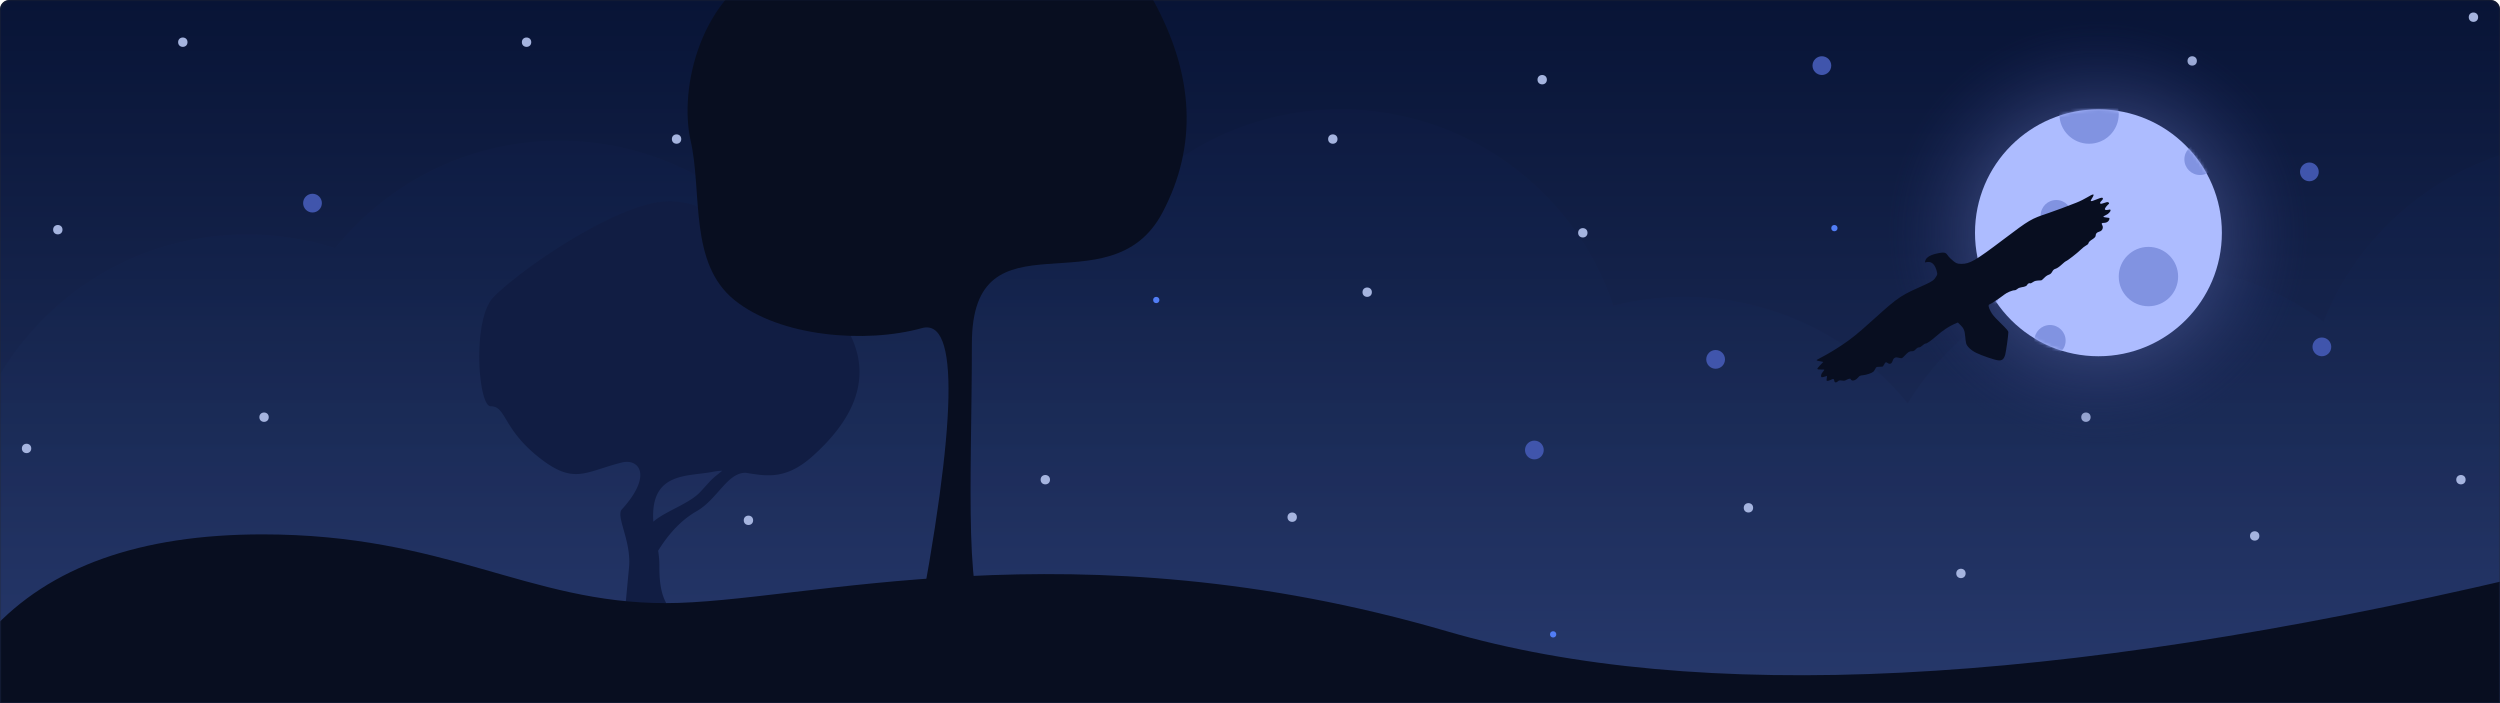 <svg xmlns="http://www.w3.org/2000/svg" xmlns:xlink="http://www.w3.org/1999/xlink" width="800" height="225">
  <defs>
    <linearGradient id="b" x1="50%" x2="50%" y1="0%" y2="100%">
      <stop offset="0%" stop-color="#081436"/>
      <stop offset="100%" stop-color="#253666"/>
    </linearGradient>
    <linearGradient id="d" x1="50%" x2="50%" y1="22.933%" y2="60.725%">
      <stop offset="0%" stop-color="#214198"/>
      <stop offset="100%" stop-color="#5E93FF"/>
    </linearGradient>
    <radialGradient id="e" cx="50%" cy="50%" r="40.759%" fx="50%" fy="50%">
      <stop offset="0%" stop-color="#8493D7"/>
      <stop offset="100%" stop-color="#1A265D" stop-opacity="0"/>
    </radialGradient>
    <circle id="f" cx="39.5" cy="39.5" r="39.5"/>
    <path id="a" d="M3 0h794a3 3 0 013 3v222H0V3a3 3 0 013-3z"/>
  </defs>
  <g fill="none" fill-rule="evenodd">
    <mask id="c" fill="#fff">
      <use xlink:href="#a"/>
    </mask>
    <use fill="#242732" xlink:href="#a"/>
    <path fill="url(#b)" d="M3 0h794a3 3 0 013 3v222H0V3a3 3 0 013-3z" mask="url(#c)"/>
    <path fill="url(#d)" d="M774.471 211.106C760.921 245.031 727.761 269 689 269c-28.849 0-54.596-13.278-71.464-34.057C601.37 261.367 572.245 279 539 279c-40.613 0-75.08-26.316-87.279-62.827A92.184 92.184 0 01429 219a91.964 91.964 0 01-28.245-4.417C383.893 235.568 358.015 249 329 249c-35.722 0-66.69-20.36-81.93-50.108C230.24 217.39 205.976 229 179 229a91.964 91.964 0 01-28.245-4.417C133.893 245.568 108.015 259 79 259c-50.81 0-92-41.19-92-92s41.19-92 92-92c9.854 0 19.345 1.55 28.245 4.417C124.107 58.432 149.985 45 179 45c35.722 0 66.69 20.36 81.93 50.108C277.76 76.61 302.024 65 329 65c9.854 0 19.345 1.55 28.245 4.417C374.107 48.432 399.985 35 429 35c40.613 0 75.08 26.316 87.279 62.827A92.184 92.184 0 01539 95c28.849 0 54.596 13.278 71.464 34.057C626.63 102.633 655.755 85 689 85c20.41 0 39.27 6.647 54.529 17.894C757.079 68.969 790.239 45 829 45c50.81 0 92 41.19 92 92s-41.19 92-92 92c-20.41 0-39.27-6.647-54.529-17.894z" mask="url(#c)" opacity=".189"/>
    <circle cx="239.5" cy="166.5" r="1.5" fill="#A5B4DF" mask="url(#c)"/>
    <circle cx="303.5" cy="103.5" r="1.5" fill="#A5B4DF" mask="url(#c)"/>
    <circle cx="246" cy="117" r="3" fill="#4055AC" mask="url(#c)"/>
    <circle cx="413.5" cy="165.5" r="1.5" fill="#A5B4DF" mask="url(#c)"/>
    <circle cx="493.5" cy="25.5" r="1.5" fill="#A5B4DF" mask="url(#c)"/>
    <circle cx="549" cy="115" r="3" fill="#4055AC" mask="url(#c)"/>
    <circle cx="587" cy="73" r="1" fill="#517DF6" mask="url(#c)"/>
    <circle cx="627.5" cy="183.5" r="1.5" fill="#A5B4DF" mask="url(#c)"/>
    <circle cx="667.5" cy="133.5" r="1.5" fill="#A5B4DF" mask="url(#c)"/>
    <circle cx="739" cy="55" r="3" fill="#4055AC" mask="url(#c)"/>
    <circle cx="787.5" cy="153.5" r="1.5" fill="#A5B4DF" mask="url(#c)"/>
    <circle cx="497" cy="203" r="1" fill="#517DF6" mask="url(#c)"/>
    <circle cx="437.5" cy="93.5" r="1.5" fill="#A5B4DF" mask="url(#c)"/>
    <circle cx="337.5" cy="23.5" r="1.5" fill="#A5B4DF" mask="url(#c)"/>
    <circle cx="370" cy="96" r="1" fill="#517DF6" mask="url(#c)"/>
    <circle cx="334.5" cy="153.5" r="1.5" fill="#A5B4DF" mask="url(#c)"/>
    <circle cx="196" cy="85" r="3" fill="#4055AC" mask="url(#c)"/>
    <circle cx="84.5" cy="133.5" r="1.5" fill="#A5B4DF" mask="url(#c)"/>
    <circle cx="18.5" cy="73.5" r="1.5" fill="#A5B4DF" mask="url(#c)"/>
    <circle cx="58.5" cy="13.5" r="1.5" fill="#A5B4DF" mask="url(#c)"/>
    <circle cx="100" cy="65" r="3" fill="#4055AC" mask="url(#c)"/>
    <circle cx="168.5" cy="13.5" r="1.5" fill="#A5B4DF" mask="url(#c)"/>
    <circle cx="258.5" cy="53.5" r="1.5" fill="#A5B4DF" mask="url(#c)"/>
    <circle cx="165.5" cy="131.5" r="1.5" fill="#A5B4DF" mask="url(#c)"/>
    <circle cx="8.5" cy="143.5" r="1.5" fill="#A5B4DF" mask="url(#c)"/>
    <circle cx="216.5" cy="44.5" r="1.5" fill="#A5B4DF" mask="url(#c)"/>
    <circle cx="426.5" cy="44.5" r="1.5" fill="#A5B4DF" mask="url(#c)"/>
    <circle cx="506.5" cy="74.5" r="1.5" fill="#A5B4DF" mask="url(#c)"/>
    <circle cx="491" cy="144" r="3" fill="#4055AC" mask="url(#c)"/>
    <circle cx="559.5" cy="162.5" r="1.5" fill="#A5B4DF" mask="url(#c)"/>
    <circle cx="721.5" cy="171.5" r="1.5" fill="#A5B4DF" mask="url(#c)"/>
    <circle cx="743" cy="111" r="3" fill="#4055AC" mask="url(#c)"/>
    <circle cx="661.5" cy="59.5" r="1.5" fill="#A5B4DF" mask="url(#c)"/>
    <circle cx="583" cy="21" r="3" fill="#4055AC" mask="url(#c)"/>
    <circle cx="701.5" cy="19.5" r="1.5" fill="#A5B4DF" mask="url(#c)"/>
    <circle cx="791.5" cy="5.5" r="1.5" fill="#A5B4DF" mask="url(#c)"/>
    <circle cx="671.5" cy="74.5" r="83.5" fill="url(#e)" mask="url(#c)"/>
    <g mask="url(#c)">
      <g transform="translate(632 35)">
        <mask id="g" fill="#fff">
          <use xlink:href="#f"/>
        </mask>
        <use fill="#ADBCFF" xlink:href="#f"/>
        <circle cx="55.5" cy="53.5" r="9.5" fill="#8193E1" mask="url(#g)"/>
        <circle cx="26" cy="34" r="5" fill="#8193E1" mask="url(#g)"/>
        <circle cx="24" cy="74" r="5" fill="#8193E1" mask="url(#g)"/>
        <circle cx="72" cy="16" r="5" fill="#8193E1" mask="url(#g)"/>
        <circle cx="36.5" cy="1.5" r="9.5" fill="#8193E1" mask="url(#g)"/>
        <circle cx="-1.5" cy="57.5" r="9.5" fill="#8193E1" mask="url(#g)"/>
      </g>
    </g>
    <path fill="#111D43" d="M238.693 151.299c-5.933-.16-9.058 8.438-15.724 12.252-4.698 2.69-8.818 6.916-12.36 12.68.23 1.474.391 3.03.391 4.769 0 5 .278 12.568 6 16 5.301 3.18-.699 6.18-18 9 1.111-11.907 1.874-20.052 2.29-24.436.8-8.44-4.33-16.32-2.29-18.564 10-11 5.39-16.347 0-15-12 3-15.385 7.415-27-2-11.21-9.087-10-16-15-16-4 0-6-28 1-35 9.122-9.122 35.164-26.717 51-30 10.557-2.189 20.89 2.145 31 13 38.667 22.667 45.333 45.333 20 68-8.495 7.601-14.753 6.369-21.307 5.299zm-7.56-.665A20.592 20.592 0 00228 151c-7.584 1.487-19 .028-19 14 0 .671.025 1.315.07 1.939 3.891-3.4 11.515-5.742 15.014-9.51 3.774-4.065 3.022-3.604 7.048-6.795z" mask="url(#c)"/>
    <path fill="#080E20" d="M-3 202c18.837-20.667 47.837-31 87-31 58.745 0 85 22 129 22s130-26 250 9c80 23.333 194 17.667 342-17v74l-818-17 10-40z" mask="url(#c)"/>
    <path fill="#080E20" d="M293 204c13.333-69.333 14-102.333 2-99-18 5-45.394 2.843-60-9-14.606-11.843-10.22-34.26-14-51-3.78-16.74 3-47 27-57 16-6.667 56.333-2.667 121 12 13.225 24.044 14.225 46.711 3 68-16.838 31.933-61-2-61 42s-3 87 7 93c6.667 4-1.667 4.333-25 1z" mask="url(#c)"/>
    <path fill="#080E20" fill-rule="nonzero" d="M587.66 120.398c0-.72-3.274 1.337-3.796.861-.522-.476 1.043-1.172.78-1.735-.265-.545-2.173.774-2.66.311-.49-.462.033-.462.63-1.218.88-1.108.744-1.463-1.12-1.043-.474-.264.12-1.008.718-1.448.668-.492 2.225-.898.86-1.066-1.363-.167-1.404-.172-1.404-.4 0-.44.482-1.376 1.799-1.376 1.316 0 .327-.656.327-1.376 0-.739.44-1.266 1.195-1.46.686-.175 1.09-.597 1.09-1.16 0-.492.316-.808 1.582-1.617.334-.21.65-.58.703-.826.053-.281.334-.562.791-.79.387-.194 1.178-.827 1.758-1.39 1.054-1.054 4.377-3.62 4.676-3.62.087 0 .703-.493 1.37-1.108.739-.686 1.477-1.195 1.917-1.318.562-.176.808-.387 1.125-.967.316-.563.58-.791 1.107-.967.404-.123 1.02-.545 1.442-1.002.404-.44.843-.791.966-.791 1.723-.07 2.04-.14 2.672-.58.37-.264.738-.422.826-.37.264.159.844-.105.95-.439.123-.386.755-.668 1.88-.826.51-.07 1.002-.264 1.284-.527.246-.229.632-.422.861-.422.773 0 2.496-.72 3.357-1.406 1.319-1.037 4.166-2.936 4.623-3.076.563-.159.493-.791-.263-2.268-.528-1.02-1.108-1.705-3.164-3.727-2.11-2.074-2.514-2.548-2.514-2.988 0-.967.703-5.959.984-7.066.405-1.53 1.02-2.057 2.286-1.899 1.212.14 5.273 1.53 7.066 2.426 1.687.844 2.9 2.022 3.182 3.059.087.386.228 1.318.28 2.091.141 1.899.458 2.672 1.477 3.674l.88.862 1.195-.51c1.476-.615 3.779-2.145 5.414-3.604 1.845-1.617 3.234-2.619 3.691-2.619.211 0 .668-.281 1.02-.615.404-.387.808-.615 1.107-.615.316 0 .668-.211 1.055-.616.457-.492.703-.615 1.248-.615.79 0 1.178-.246 2.303-1.441.703-.756.878-.862 1.3-.774.264.053.739.159 1.02.211.72.159 1.3-.263 1.547-1.142.263-.862.843-1.108 1.529-.65.615.404.738.368 1.143-.423.193-.386.457-.72.58-.72.105-.018.597-.035 1.09-.053.808-.018.896-.053 1.16-.633.158-.334.44-.756.615-.914.51-.457 2.162-1.02 3.322-1.142.932-.088 1.125-.176 1.565-.721.65-.774 1.564-1.178 2.039-.914.193.105.351.263.351.351 0 .3.65.194 1.301-.175.492-.3.773-.352 1.512-.246.773.105.949.07 1.318-.282.51-.474 1.037-.404 1.108.176.105.686.298.756 1.054.37.405-.212.897-.37 1.108-.37.351 0 .369.07.263.791-.07.44-.088.791-.052.791.052 0 .386-.105.755-.246.387-.123.791-.193.914-.158.387.14.229 1.02-.316 1.635-.281.334-.51.668-.527.738 0 .07.492.123 1.072.088.738-.018 1.107.035 1.16.193.053.106-.351.65-.896 1.178-.545.527-.985.984-.985 1.02 0 .052.37.14.809.21.984.14 1.3.246 1.3.457 0 .088-4.659 2.218-10.15 6.186-5.493 3.968-12.33 11.19-16.709 14-4.379 2.81-9.808 4.265-10.898 5.795-.686.949-.927 1.288-.809 1.863.593 2.895 1.89 4.009 3.89 3.342 0 1.333-1.221 2.282-3.661 2.846-3.66.845-2.865-.053-4.447-1.53-1.67-1.547-2.092-1.758-3.534-1.758-2.707 0-4.5 1.038-13.377 7.752-8.525 6.434-8.841 6.627-14.484 8.508-2.074.703-6.1 2.197-8.93 3.322-2.847 1.125-4.57 2.516-5.308 2.62-.738.104.703-1.688.703-1.97z" mask="url(#c)" transform="rotate(180 628.35 92.303)"/>
  </g>
</svg>

